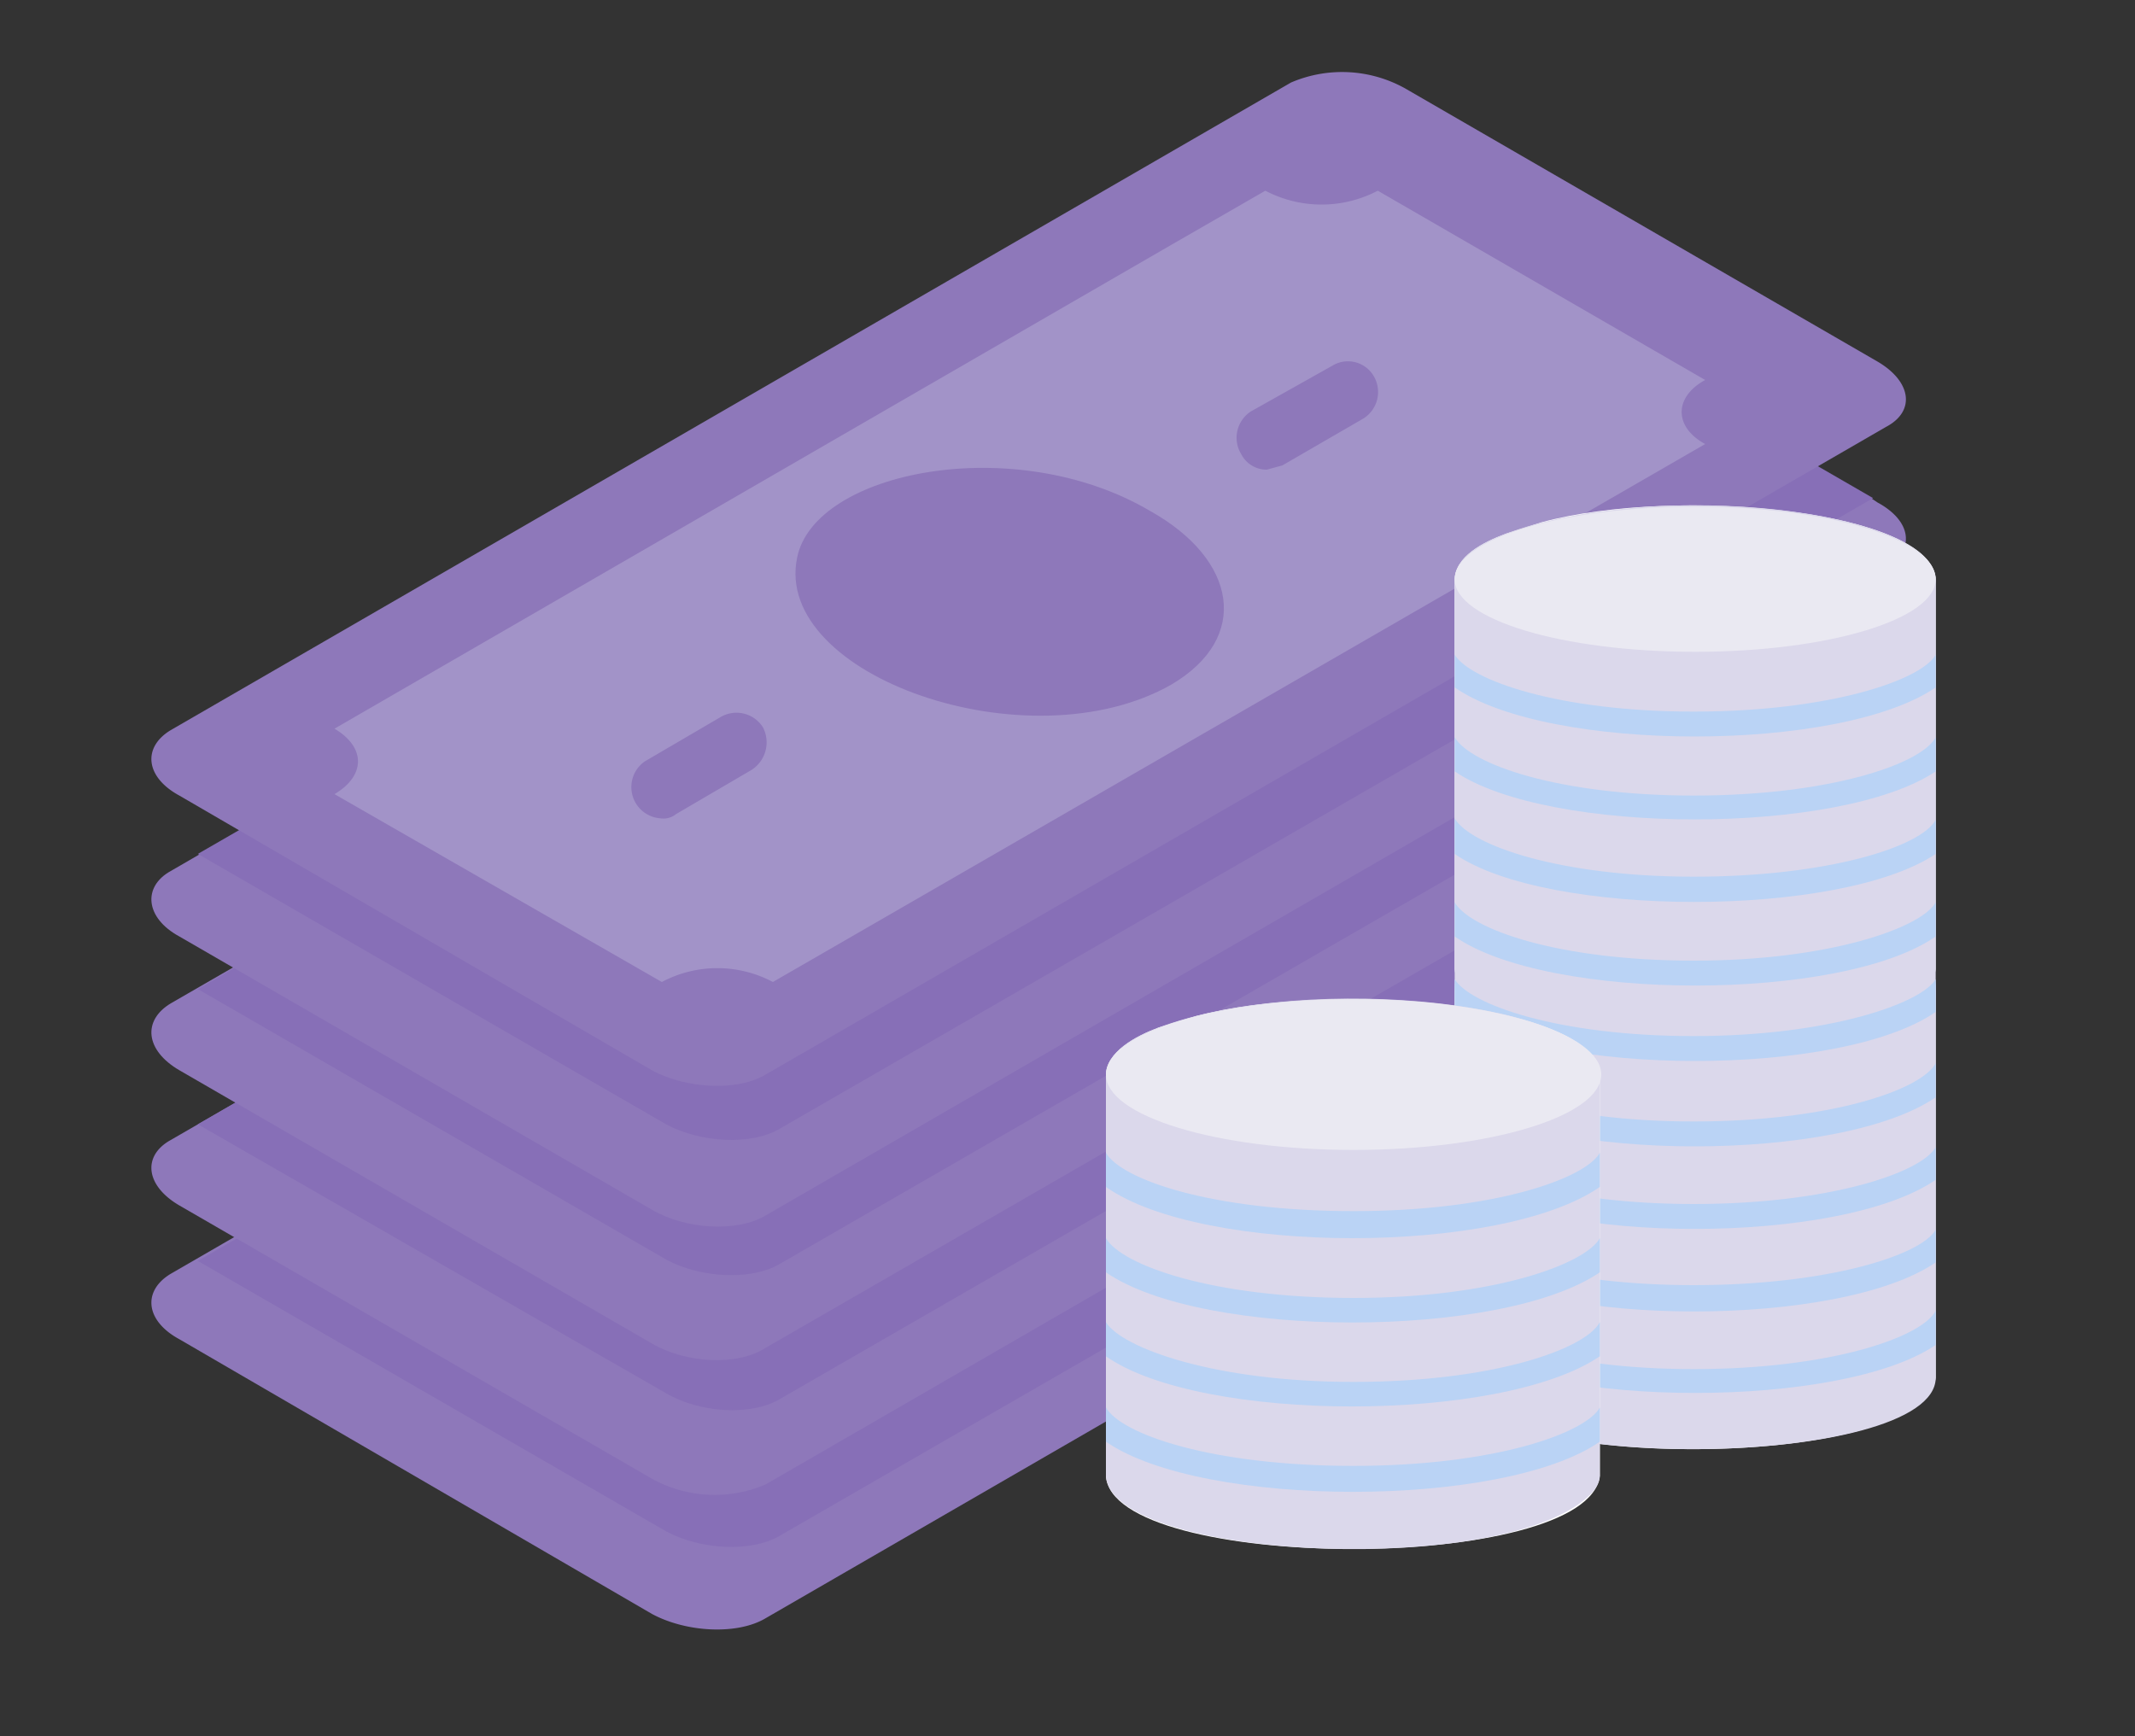 <svg id="Layer_1" data-name="Layer 1" xmlns="http://www.w3.org/2000/svg" viewBox="0 0 150 122"><rect x="0" y="0" width="150" height="122" fill="#333333" stroke="none"/><defs><style>.cls-1{fill:#8e78ba;}.cls-2{fill:#876fb7;}.cls-3{fill:#1676ee;}.cls-4{fill:#a293c8;}.cls-5{fill:#fff;}.cls-6{fill:#dbd8eb;}.cls-7{fill:#bad3f5;}.cls-8{fill:#eae9f2;}</style></defs><title>icons</title><g id="Shape"><path class="cls-1" d="M53.8,113.7l78.7-45.5c2.1-1.1,1.8-3.2-.6-4.6L98.7,44.4a9.1,9.1,0,0,0-8-.4L12,89.5c-2,1.2-1.8,3.3.6,4.6l33.2,19.3C48.2,114.7,51.8,114.9,53.8,113.7Z"/></g><g id="Shape-2" data-name="Shape"><path class="cls-2" d="M131.6,63.6,54.8,107.9c-2,1.2-5.6,1-8-.3l-32.9-19L90.7,44.3c2-1.2,5.6-1,8,.3Z"/></g><g id="Shape-3" data-name="Shape"><path class="cls-1" d="M21.1,84.3h-.3"/></g><g id="Shape-4" data-name="Shape"><path class="cls-3" d="M29.2,81.1a1.5,1.5,0,0,1-1.3-.7,1.5,1.5,0,0,1,.6-2.1L86.7,44.7a1.5,1.5,0,0,1,2,.5,1.6,1.6,0,0,1-.5,2.1L30,80.9A1.2,1.2,0,0,1,29.2,81.1Z"/></g><g id="Shape-5" data-name="Shape"><path class="cls-1" d="M53.8,104.3l78.7-45.5c2.1-1.2,1.8-3.3-.6-4.6L98.7,34.9c-2.4-1.3-6-1.5-8-.3L12,80.1c-2,1.1-1.8,3.2.6,4.6l33.2,19.2A9.1,9.1,0,0,0,53.8,104.3Z"/></g><g id="Shape-6" data-name="Shape"><path class="cls-2" d="M131.6,54,54.8,98.3c-2,1.2-5.6,1-8-.4L13.9,79,90.7,34.7c2-1.2,5.6-1,8,.3Z"/></g><g id="Shape-7" data-name="Shape"><path class="cls-1" d="M21.1,74.8l-.3.2"/></g><g id="Shape-8" data-name="Shape"><path class="cls-3" d="M29.2,71.6a1.7,1.7,0,0,1-1.3-.7,1.5,1.5,0,0,1,.6-2.1L86.7,35.2a1.5,1.5,0,0,1,2,.6,1.5,1.5,0,0,1-.5,2L30,71.4Z"/></g><g id="Shape-9" data-name="Shape"><path class="cls-1" d="M53.8,94.7l78.7-45.4c2.1-1.2,1.8-3.3-.6-4.7L98.7,25.4c-2.4-1.3-6-1.5-8-.3L12,70.5c-2,1.2-1.8,3.3.6,4.7L45.8,94.4C48.2,95.8,51.8,96,53.8,94.7Z"/></g><g id="Shape-10" data-name="Shape"><path class="cls-2" d="M131.6,44.5,54.8,88.8c-2,1.2-5.6,1-8-.3l-32.9-19L90.7,25.2a9.1,9.1,0,0,1,8,.4Z"/></g><g id="Shape-11" data-name="Shape"><path class="cls-3" d="M20.8,67.1a1.7,1.7,0,0,1-1.4-.9,1.6,1.6,0,0,1,.7-2l.3-.2a1.7,1.7,0,0,1,2.1.7,1.6,1.6,0,0,1-.7,2l-.4.2Z"/></g><g id="Shape-12" data-name="Shape"><path class="cls-3" d="M29.2,62.2a1.6,1.6,0,0,1-1.3-.8,1.4,1.4,0,0,1,.6-2L86.7,25.8a1.5,1.5,0,0,1,2,.5,1.6,1.6,0,0,1-.5,2.1L30,62Z"/></g><g id="Shape-13" data-name="Shape"><path class="cls-1" d="M132.5,39.9,53.8,85.4c-2,1.2-5.6,1-8-.4L12.6,65.8c-2.4-1.3-2.6-3.5-.6-4.6l1.9-1.1L90.7,15.8c2-1.2,5.6-1,8,.3l32.9,19,.3.2C134.3,36.6,134.6,38.6,132.5,39.9Z"/></g><g id="Shape-14" data-name="Shape"><path class="cls-2" d="M131.6,35,54.8,79.3c-2,1.2-5.6,1-8-.3L13.9,60,90.7,15.7c2-1.2,5.6-1,8,.3Z"/></g><g id="Shape-15" data-name="Shape"><path class="cls-3" d="M20.8,57.6a1.6,1.6,0,0,1-1.4-.8,1.6,1.6,0,0,1,.7-2l.3-.2a1.5,1.5,0,0,1,2.1.7,1.6,1.6,0,0,1-.7,2h-.4A.7.7,0,0,1,20.8,57.6Z"/></g><g id="Shape-16" data-name="Shape"><path class="cls-3" d="M29.2,52.7a1.7,1.7,0,0,1-1.3-.7,1.5,1.5,0,0,1,.6-2.1L86.7,16.3a1.5,1.5,0,0,1,2,.6,1.5,1.5,0,0,1-.5,2L30,52.5Z"/></g><g id="Shape-17" data-name="Shape"><path class="cls-1" d="M53.8,75.5,132.5,30c2.1-1.1,1.8-3.2-.6-4.6L98.7,6.2a9.1,9.1,0,0,0-8-.4L12,51.3c-2,1.2-1.8,3.3.6,4.6L45.8,75.2C48.2,76.5,51.8,76.7,53.8,75.5Z"/></g><g id="Shape-18" data-name="Shape"><path class="cls-4" d="M82.3,17.2l-58.8,34c2.2,1.3,2.2,3.3,0,4.6L46.5,69a8.3,8.3,0,0,1,7.8,0l65.5-37.8c-2.2-1.2-2.2-3.3,0-4.5l-23-13.3a8.5,8.5,0,0,1-7.9,0Z"/></g><g id="Shape-19" data-name="Shape"><path class="cls-1" d="M82.3,48.1c-10,5.7-28-.6-26.3-8.9,1.2-6.1,15.3-8.9,24.8-3.3C86.9,39.3,87.9,44.8,82.3,48.1Z"/></g><g id="Shape-20" data-name="Shape"><path class="cls-1" d="M89,33a2,2,0,0,1-1.8-1.1,2.2,2.2,0,0,1,.7-3l5.7-3.2a2.1,2.1,0,0,1,2.9.7,2.2,2.2,0,0,1-.7,3l-5.7,3.3Z"/></g><g id="Shape-21" data-name="Shape"><path class="cls-1" d="M46.4,57.5a2.2,2.2,0,0,1-1.1-4l5.3-3.1a2.2,2.2,0,0,1,3,.7,2.3,2.3,0,0,1-.8,3l-5.3,3.1A1.4,1.4,0,0,1,46.4,57.5Z"/></g><g id="Shape-22" data-name="Shape"><path class="cls-5" d="M136,69.5V96.8c-.8,6.7-33.4,6.7-33.8,0V69.5c0-1.7,2-2.7,3.6-3.3l2.5-.7C118,62.8,136,64.7,136,69.5Z"/></g><g id="Shape-23" data-name="Shape"><path class="cls-6" d="M136,69.5V96.8c0,6.5-33.3,6.9-33.8,0V69.5c0-1.7,2-2.7,3.6-3.3C116.3,62.3,136,64.5,136,69.5Z"/></g><g id="Shape-24" data-name="Shape"><path class="cls-7" d="M136,74.7v2.4c-6.7,4.6-27.2,4.6-33.8,0V74.7c1.1,1.9,7.3,4.1,16.8,4.1S135,76.6,136,74.7Z"/></g><g id="Shape-25" data-name="Shape"><path class="cls-7" d="M136,80.6v2.3c-6.7,4.6-27.2,4.6-33.8,0V80.6c1.1,1.8,7.3,4,16.8,4S135,82.4,136,80.6Z"/></g><g id="Shape-26" data-name="Shape"><path class="cls-7" d="M136,86.4v2.3c-6.7,4.6-27.3,4.6-33.8,0V86.3c1.1,1.9,7.4,4,16.8,4S135,88.2,136,86.4Z"/></g><g id="Shape-27" data-name="Shape"><path class="cls-7" d="M136,92.1v2.4c-6.6,4.5-27.2,4.5-33.8,0V92.1c1.1,1.9,7.3,4.1,16.8,4.1S135,94,136,92.1Z"/></g><g id="Oval"><ellipse class="cls-4" cx="119.1" cy="69.3" rx="16.9" ry="5.1"/></g><g id="Shape-28" data-name="Shape"><path class="cls-5" d="M136,40.8V68.1c-.8,6.6-33.3,6.7-33.8,0V40.8c0-1.7,2-2.7,3.6-3.3l2.5-.8C117.9,34.1,136,35.9,136,40.8Z"/></g><g id="Shape-29" data-name="Shape"><path class="cls-6" d="M136,40.8V69.9c0,1.8-3.7,3.2-5.5,3.7-10,2.8-28,.9-28.3-3.7V40.8c0-1.7,2-2.7,3.6-3.3C116.3,33.6,136,35.8,136,40.8Z"/></g><g id="Shape-30" data-name="Shape"><path class="cls-7" d="M136,46v2.3c-6.7,4.6-27.2,4.6-33.8,0V46c1.1,1.8,7.3,4,16.8,4S135,47.8,136,46Z"/></g><g id="Shape-31" data-name="Shape"><path class="cls-7" d="M136,51.8v2.4c-6.7,4.5-27.2,4.5-33.8,0V51.8c1.1,1.9,7.3,4.1,16.8,4.1S135,53.7,136,51.8Z"/></g><g id="Shape-32" data-name="Shape"><path class="cls-7" d="M136,57.6V60c-6.7,4.5-27.3,4.5-33.8,0V57.5c1.1,1.9,7.4,4.1,16.8,4.1S135,59.5,136,57.6Z"/></g><g id="Shape-33" data-name="Shape"><path class="cls-7" d="M136,63.4v2.4c-6.6,4.6-27.2,4.6-33.8,0V63.4c1.1,1.9,7.3,4.1,16.8,4.1S135,65.2,136,63.4Z"/></g><g id="Shape-34" data-name="Shape"><path class="cls-7" d="M136,68.8v2.3c-6.6,4.6-27.2,4.6-33.8,0V68.8c1.1,1.8,7.3,4,16.8,4S135,70.5,136,68.8Z"/></g><g id="Oval-2" data-name="Oval"><ellipse class="cls-8" cx="119.1" cy="40.7" rx="16.9" ry="5.1"/></g><g id="Shape-35" data-name="Shape"><path class="cls-5" d="M112.4,75.6v28.1c-.8,6.9-34.3,6.8-34.7,0V75.6c0-1.7,2.1-2.8,3.7-3.4l2.6-.8C93.8,68.8,112.4,70.6,112.4,75.6Z"/></g><g id="Shape-36" data-name="Shape"><path class="cls-6" d="M112.4,75.6v28.1c0,.8-.8,1.5-1.5,2-7.3,5.1-32.9,3.7-33.2-2V75.6c0-1.7,2.1-2.8,3.7-3.4C92.2,68.2,112.4,70.5,112.4,75.6Z"/></g><g id="Shape-37" data-name="Shape"><path class="cls-7" d="M112.4,81v2.4c-6.9,4.8-27.9,4.8-34.7,0V81c1.1,1.9,7.5,4.1,17.4,4.1S111.4,82.8,112.4,81Z"/></g><g id="Shape-38" data-name="Shape"><path class="cls-7" d="M112.4,87v2.4c-6.9,4.7-27.9,4.7-34.7,0V87c1.1,1.9,7.5,4.2,17.4,4.2S111.4,88.8,112.4,87Z"/></g><g id="Shape-39" data-name="Shape"><path class="cls-7" d="M112.4,92.9v2.4c-6.9,4.7-28,4.7-34.7,0V92.9c1.1,1.8,7.6,4.2,17.4,4.2S111.4,94.8,112.4,92.9Z"/></g><g id="Shape-40" data-name="Shape"><path class="cls-7" d="M112.4,98.9v2.4c-6.8,4.7-27.9,4.7-34.7,0V98.9c1.1,1.9,7.5,4.1,17.4,4.1S111.4,100.7,112.4,98.9Z"/></g><g id="Oval-3" data-name="Oval"><ellipse class="cls-8" cx="95.1" cy="75.5" rx="17.4" ry="5.3"/></g></svg>
